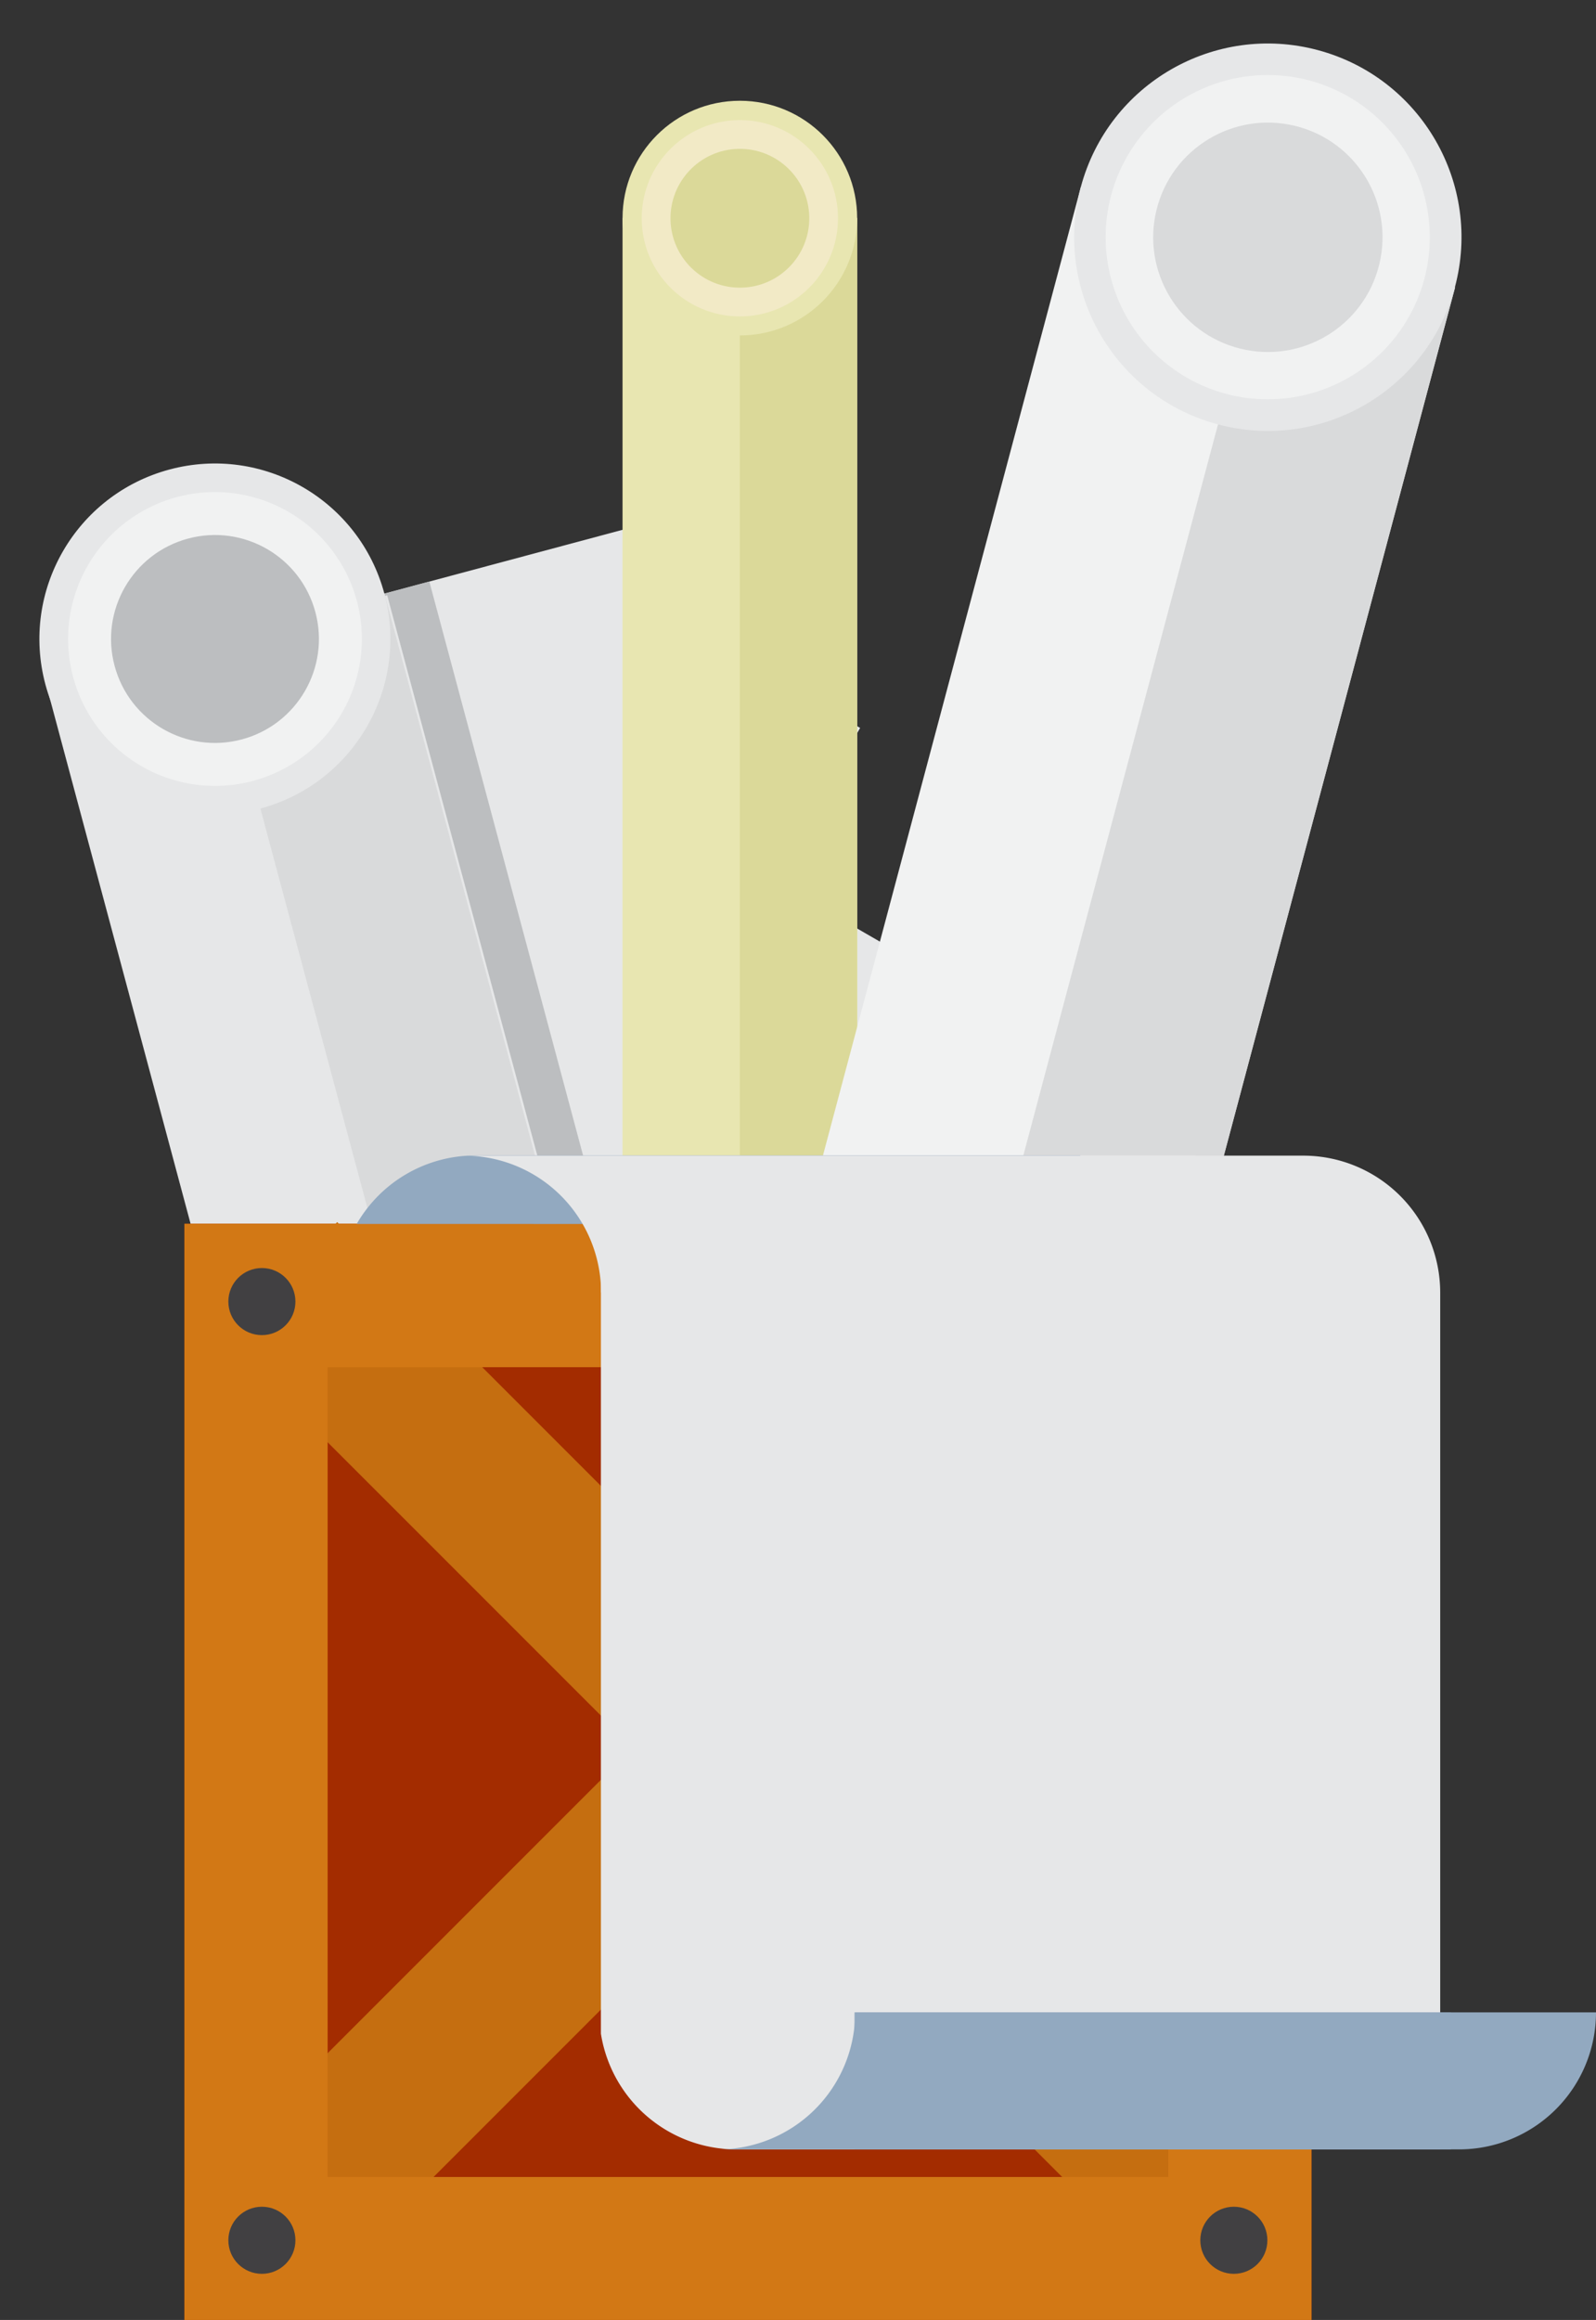 <svg xmlns="http://www.w3.org/2000/svg" viewBox="-2.381 -2.627 96.601 140.377"><rect x="-2.381" y="-2.627" width="96.601" height="140.377" fill="#333333" stroke="none"/><title>Depositphotos_94341268_05</title><g data-name="Layer 2"><path fill="#e6e7e8" d="M61.32 84.86l-9.18-5.3 5.3-9.18-9.18-5.3 5.3-9.18-9.18-5.3 5.3-9.18-9.18-5.3 5.52-9.56-26.81 7.18 19.56 73.01 26.81-7.19-9.56-5.52 5.3-9.18z"/><path fill="#bcbec0" d="M19.21 33.74l4.396-1.178 19.561 73.004-4.395 1.178z"/><path fill="#e6e7e8" d="M.442 38.915l20.612-5.525 19.65 73.312-20.612 5.525z"/><path fill="#d9dadb" d="M10.63 36.037l10.258-2.749 19.562 73.005-10.258 2.748z"/><circle cx="10.63" cy="36.04" r="10.62" transform="rotate(-15 10.63 36.057)" fill="#e6e7e8"/><path d="M8.33 27.45a8.89 8.89 0 1 0 10.89 6.29 8.9 8.9 0 0 0-10.89-6.29z" fill="#f1f2f2"/><circle cx="10.63" cy="36.04" r="6.29" transform="rotate(-15.01 10.62 36.034)" fill="#bcbec0"/><path fill="#e8e6b1" d="M35.3 10.57h14.2v87.6H35.3z"/><path fill="#dbd999" d="M42.4 10.57h7.1v87.6h-7.1z"/><circle cx="42.4" cy="10.57" r="7.1" fill="#e8e6b1"/><circle cx="42.4" cy="10.58" r="5.94" fill="#f2eac6"/><circle cx="42.4" cy="10.58" r="4.2" transform="rotate(-1.2 42.388 10.471)" fill="#dbd999"/><path fill="#f1f2f2" d="M55.65 127.53L33 121.46 63.04 8.69l22.65 6.07-30.04 112.77z"/><path fill="#d9dadb" d="M55.65 127.53l-11.33-3.04L74.36 11.72l11.33 3.04-30.04 112.77z"/><circle cx="74.36" cy="11.72" r="11.72" transform="rotate(-75 74.363 11.726)" fill="#e6e7e8"/><path d="M76.9 2.25a9.81 9.81 0 1 0 6.93 12 9.82 9.82 0 0 0-6.93-12z" fill="#f1f2f2"/><circle cx="74.36" cy="11.72" r="6.94" transform="rotate(-76.2 74.367 11.727)" fill="#d9dadb"/><path fill="#a32c00" d="M8.78 71.42H77v66.33H8.78z"/><path fill="#c56e10" d="M11.079 78.271l6.95-6.95 56.661 56.66-6.95 6.95z"/><path fill="#c56e10" d="M11.079 127.98l56.66-56.66 6.951 6.951-56.66 56.66z"/><path d="M8.78 137.75H77V71.42H8.78zm8.67-57.65h50.88v49H17.45z" fill="#d27815"/><circle cx="13.47" cy="76.13" r="2.03" fill="#414042"/><circle cx="72.3" cy="76.13" r="2.03" fill="#414042"/><circle cx="72.3" cy="132.93" r="2.03" fill="#414042"/><circle cx="13.47" cy="132.93" r="2.03" fill="#414042"/><path d="M84.79 75.58v51.85H42.18a8.3 8.3 0 0 1-8.19-7V67.3H76.5a8.29 8.29 0 0 1 8.29 8.28z" fill="#e6e7e8"/><path d="M63 71.44v-4.15H26.38a8.28 8.28 0 0 0-7.17 4.14z" fill="#92a9c0"/><path d="M49.34 127.43h36.59a8.29 8.29 0 0 0 8.29-8.29H49.34z" fill="#92a9c0"/><path d="M85.44 127.43v-8.28H49.38a8.29 8.29 0 0 1-8.29 8.28z" fill="#92a9c0"/><path d="M70 67.3v8.28H34a8.29 8.29 0 0 0-8.3-8.28z" fill="#e6e7e8"/></g></svg>